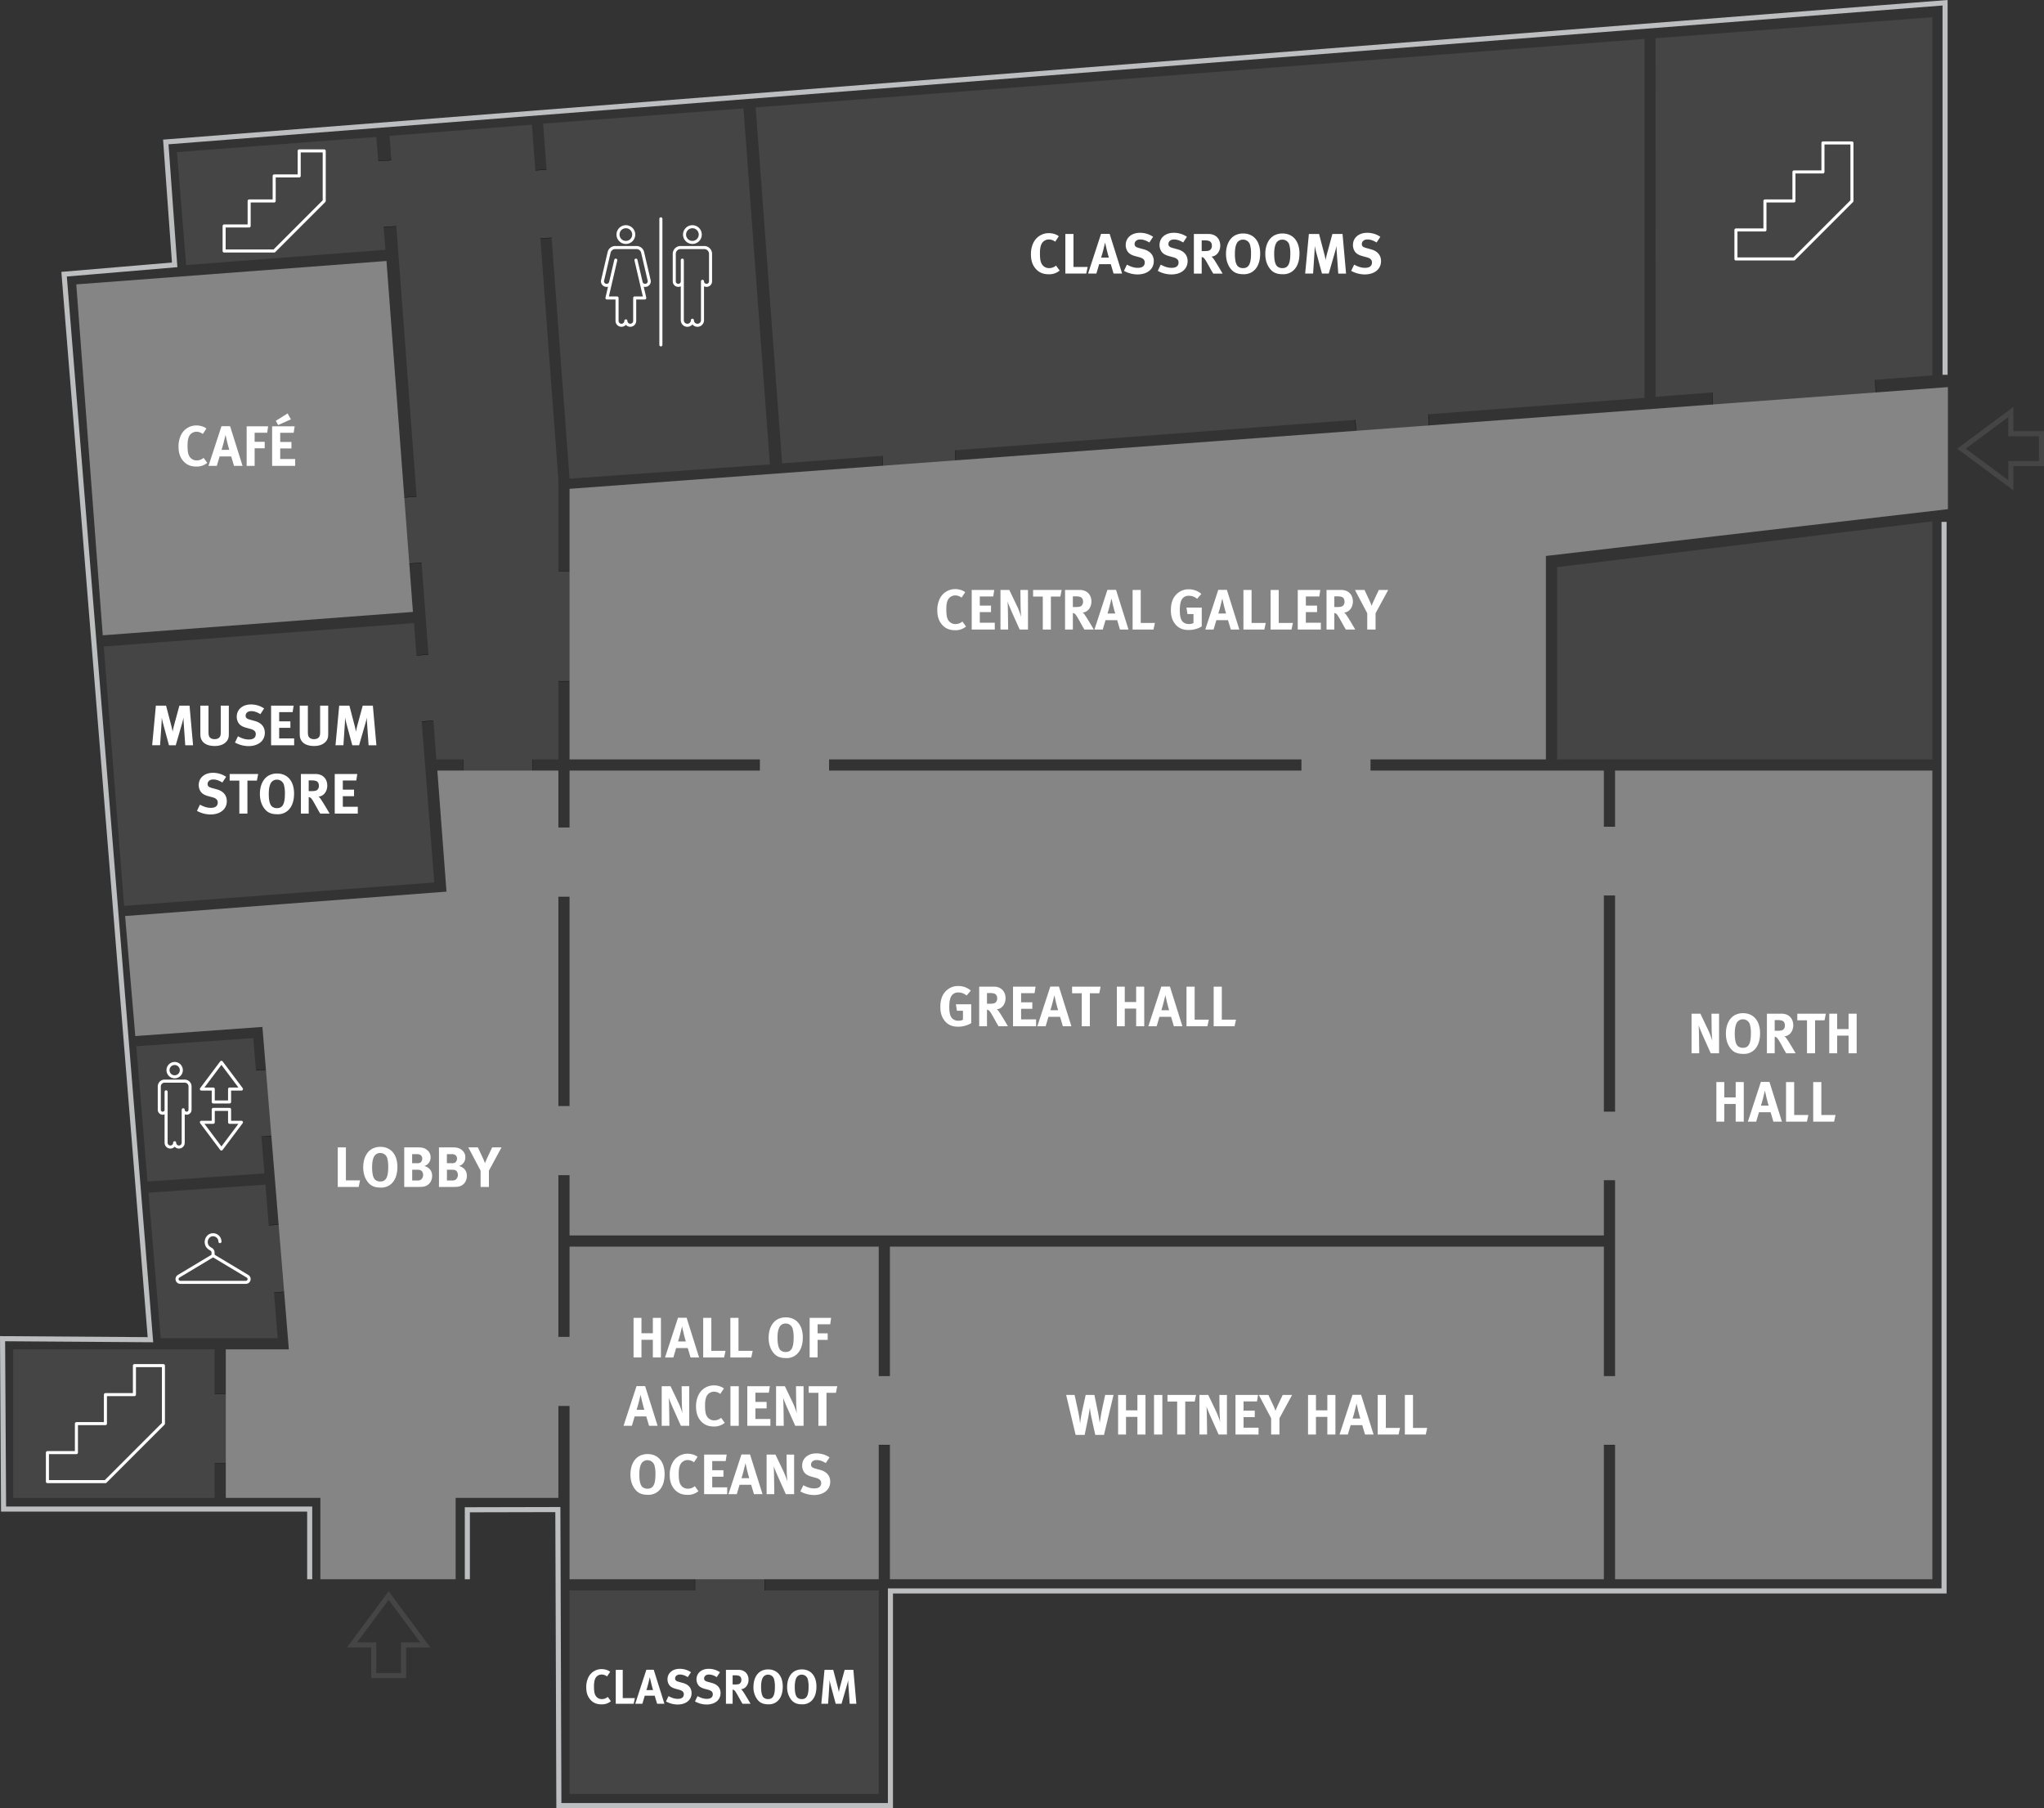 <svg xmlns="http://www.w3.org/2000/svg" viewBox="0 0 2009.776 1777.563">
  <rect x="0" y="0" width="2009.776" height="1777.563" fill="#333333" stroke="none"/>
  <defs>
    <style>
      .cls-1, .cls-8 {
        fill: #868586;
      }

      .cls-1, .cls-2 {
        stroke: #000;
        stroke-width: 0.25px;
      }

      .cls-1, .cls-2, .cls-6, .cls-7 {
        stroke-miterlimit: 10;
      }

      .cls-2, .cls-3 {
        fill: #464545;
      }

      .cls-4 {
        fill: #fff;
      }

      .cls-5, .cls-6, .cls-7 {
        fill: none;
      }

      .cls-5 {
        stroke: #fff;
        stroke-linecap: round;
        stroke-linejoin: round;
        stroke-width: 3px;
      }

      .cls-6 {
        stroke: #464545;
      }

      .cls-6, .cls-7 {
        stroke-width: 5px;
      }

      .cls-7 {
        stroke: #bcbec0;
      }
    </style>
  </defs>
  <title>firstfloorexport</title>
  <g id="uninteractive">
    <g id="doorways">
      <polyline class="cls-1" points="542.015 1313.998 566.015 1313.998 566.015 1382.563 542.015 1382.563"/>
      <polyline class="cls-1" points="859.015 1352.563 880.015 1352.563 880.015 1420.563 859.015 1420.563"/>
      <polyline class="cls-1" points="1570.015 1352.563 1595.14 1352.563 1595.14 1420.563 1570.015 1420.563"/>
      <polyline class="cls-1" points="1568.015 812.563 1594.228 812.563 1594.228 880.563 1568.015 880.563"/>
      <polyline class="cls-1" points="542.418 1086.998 563.529 1086.998 563.529 1155.563 542.418 1155.563"/>
      <polyline class="cls-1" points="543.469 813.282 561.477 813.282 561.477 881.847 543.469 881.847"/>
      <polyline class="cls-2" points="455.232 761.114 455.232 741.929 523.797 741.929 523.797 761.114"/>
      <polyline class="cls-1" points="746.873 761.564 746.873 740.287 815.438 740.287 815.438 761.564"/>
      <polyline class="cls-1" points="1279.314 761.107 1279.314 742.563 1347.879 742.563 1347.879 761.107"/>
      <polygon class="cls-2" points="415.737 487.663 420.871 552.656 397.135 554.523 391.843 489.497 415.737 487.663"/>
      <polygon class="cls-2" points="426.407 643.047 431.477 708.045 413.193 709.522 407.774 644.508 426.407 643.047"/>
      <polyline class="cls-2" points="683.344 1568.564 683.344 1547.564 751.909 1547.564 751.909 1568.564"/>
      <polyline class="cls-1" points="1568.015 1092.563 1596.051 1092.563 1596.051 1160.563 1568.015 1160.563"/>
      <polyline class="cls-2" points="868.181 460.579 867.317 445.084 939.169 439.62 939.789 455.289"/>
      <polyline class="cls-2" points="545.492 561.391 565.522 561.391 565.522 669.736 545.492 669.736"/>
      <polyline class="cls-2" points="1333.405 425.848 1332.483 409.718 1404.339 404.254 1404.996 420.505"/>
      <polyline class="cls-2" points="1684.199 401.542 1683.213 378.719 1843.468 366.705 1844.599 389.501"/>
      <polygon class="cls-2" points="265.288 1051.346 271.375 1116.315 253.962 1117.7 247.775 1052.531 265.288 1051.346"/>
      <polygon class="cls-2" points="277.55 1203.637 283.466 1269.62 267.316 1270.918 261.648 1204.71 277.55 1203.637"/>
      <polyline class="cls-2" points="206.015 1370.152 226.015 1370.152 226.015 1438.717 206.015 1438.717"/>
      <polygon class="cls-2" points="387.237 157.315 392.115 222.323 374.583 223.408 369.311 158.386 387.237 157.315"/>
      <polygon class="cls-2" points="541.751 166.563 546.751 233.563 528.515 234.563 523.515 167.563 541.751 166.563"/>
    </g>
    <g id="rooms">
      <polygon class="cls-3" points="1900.015 746.563 1531.015 746.563 1531.015 557.563 1900.015 512.563 1900.015 746.563"/>
      <polygon class="cls-3" points="427.015 867.563 122.015 890.563 102.015 635.563 407.015 612.563 427.015 867.563"/>
      <polygon class="cls-3" points="549.015 471.563 549.015 746.563 429.015 746.563 383.015 133.563 523.015 122.563 549.015 471.563"/>
      <polygon class="cls-3" points="1616.987 391.134 769.015 455.563 743.015 105.563 1616.987 38.276 1616.987 391.134"/>
      <rect class="cls-3" x="13.015" y="1326.563" width="198" height="146"/>
      <polygon class="cls-3" points="260.015 1153.563 145.015 1161.563 134.015 1028.563 249.015 1020.563 260.015 1153.563"/>
      <polygon class="cls-3" points="273.015 1315.563 158.015 1315.563 146.015 1172.563 261.015 1164.563 273.015 1315.563"/>
      <polygon class="cls-3" points="379.015 245.563 183.015 260.563 174.015 149.563 370.015 134.563 379.015 245.563"/>
      <rect class="cls-3" x="560.015" y="1563.563" width="304" height="200"/>
      <g>
        <path class="cls-4" d="M1293.368,2110.999c-4.608,0-8.161-1.488-10.897-4.608-2.688-3.024-4.032-7.057-4.032-11.953a21.372,21.372,0,0,1,2.256-10.369,14.333,14.333,0,0,1,12.769-7.729c3.312,0,6.625,1.056,8.449,2.641l-3.024,4.559a8.791,8.791,0,0,0-5.328-1.872,6.913,6.913,0,0,0-5.665,2.881c-1.296,1.92-1.873,4.704-1.873,8.593,0,4.561.384,7.104,1.393,8.929a6.933,6.933,0,0,0,6.432,3.744,8.633,8.633,0,0,0,5.713-2.16l3.072,4.225A13.634,13.634,0,0,1,1293.368,2110.999Z" transform="translate(-701.985 -435.437)"/>
        <path class="cls-4" d="M1325.048,2110.423H1307.43V2077.06h6.865v27.795h11.953Z" transform="translate(-701.985 -435.437)"/>
        <path class="cls-4" d="M1348.087,2110.423l-2.352-7.921h-9.793l-2.352,7.921h-7.009l10.945-33.459h7.249l10.513,33.459Zm-5.809-20.21-1.344-5.904c-.192.768-1.008,4.225-1.584,6.433-.624,2.4-1.056,3.984-1.776,6.192h6.528C1343.863,2096.214,1342.807,2092.518,1342.279,2090.213Z" transform="translate(-701.985 -435.437)"/>
        <path class="cls-4" d="M1368.199,2111.143a23.847,23.847,0,0,1-11.377-3.024l2.496-5.232c3.121,1.633,5.809,2.688,9.169,2.688,3.84,0,5.856-1.584,5.856-4.561,0-2.16-1.392-3.504-4.368-4.32l-3.697-1.008c-3.312-.912-5.376-2.208-6.576-4.225a9.635,9.635,0,0,1-1.392-5.088c0-6.097,4.896-10.321,11.953-10.321a19.577,19.577,0,0,1,11.137,3.36l-3.168,4.801c-3.024-1.824-5.28-2.545-7.776-2.545-2.736,0-4.657,1.585-4.657,3.841,0,1.728.912,2.592,3.696,3.36l4.033,1.104c5.472,1.488,8.449,4.993,8.449,9.938C1381.976,2106.679,1376.503,2111.143,1368.199,2111.143Z" transform="translate(-701.985 -435.437)"/>
        <path class="cls-4" d="M1396.71,2111.143a23.846,23.846,0,0,1-11.377-3.024l2.497-5.232c3.12,1.633,5.808,2.688,9.168,2.688,3.841,0,5.856-1.584,5.856-4.561,0-2.16-1.392-3.504-4.368-4.32l-3.696-1.008c-3.312-.912-5.376-2.208-6.576-4.225a9.635,9.635,0,0,1-1.393-5.088c0-6.097,4.896-10.321,11.953-10.321a19.575,19.575,0,0,1,11.137,3.36l-3.168,4.801c-3.024-1.824-5.28-2.545-7.776-2.545-2.736,0-4.656,1.585-4.656,3.841,0,1.728.912,2.592,3.696,3.36l4.032,1.104c5.473,1.488,8.448,4.993,8.448,9.938C1410.487,2106.679,1405.016,2111.143,1396.71,2111.143Z" transform="translate(-701.985 -435.437)"/>
        <path class="cls-4" d="M1432.039,2110.423c-1.297-2.208-1.824-3.12-3.12-5.473-3.312-6-4.321-7.633-5.52-8.16a3.39,3.39,0,0,0-1.057-.288v13.921h-6.576V2077.06h12.433c5.904,0,9.793,3.937,9.793,9.793,0,4.993-3.312,9.121-7.44,9.217a6.364,6.364,0,0,1,1.392,1.393c1.728,2.16,6.817,10.849,8.017,12.961Zm-3.505-27.507a12.139,12.139,0,0,0-3.792-.48h-2.4v9.024h2.256c2.881,0,4.129-.288,5.041-1.103a4.556,4.556,0,0,0,1.296-3.36C1430.935,2084.933,1430.118,2083.492,1428.534,2082.916Z" transform="translate(-701.985 -435.437)"/>
        <path class="cls-4" d="M1464.199,2109.415a12.724,12.724,0,0,1-6.673,1.536c-5.041,0-8.305-1.393-10.849-4.705a19.738,19.738,0,0,1-3.841-12.385c0-7.2,2.736-12.961,7.537-15.601a14.839,14.839,0,0,1,6.912-1.632c8.881,0,14.354,6.481,14.354,16.945C1471.64,2101.11,1469.047,2106.774,1464.199,2109.415Zm-1.152-23.378a6.033,6.033,0,0,0-5.856-4.225,5.816,5.816,0,0,0-5.184,2.928c-1.152,2.16-1.681,5.089-1.681,9.121,0,5.761.961,9.361,2.977,10.801a6.629,6.629,0,0,0,3.984,1.152c4.656,0,6.625-3.553,6.625-12.049A26.729,26.729,0,0,0,1463.047,2086.037Z" transform="translate(-701.985 -435.437)"/>
        <path class="cls-4" d="M1497.318,2109.415a12.724,12.724,0,0,1-6.673,1.536c-5.041,0-8.305-1.393-10.849-4.705a19.738,19.738,0,0,1-3.841-12.385c0-7.2,2.736-12.961,7.537-15.601a14.838,14.838,0,0,1,6.912-1.632c8.881,0,14.354,6.481,14.354,16.945C1504.759,2101.11,1502.166,2106.774,1497.318,2109.415Zm-1.152-23.378a6.033,6.033,0,0,0-5.856-4.225,5.816,5.816,0,0,0-5.185,2.928c-1.152,2.16-1.681,5.089-1.681,9.121,0,5.761.961,9.361,2.977,10.801a6.629,6.629,0,0,0,3.984,1.152c4.656,0,6.625-3.553,6.625-12.049A26.724,26.724,0,0,0,1496.166,2086.037Z" transform="translate(-701.985 -435.437)"/>
        <path class="cls-4" d="M1537.445,2110.423l-1.248-17.81c-.144-2.112-.239-3.792-.239-5.568-.385,1.92-.673,3.12-1.249,5.137l-5.28,18.241h-5.712l-4.753-17.521c-.432-1.632-1.008-3.984-1.344-5.904,0,1.968-.096,3.937-.24,6l-1.152,17.426h-6.672l3.12-33.363h8.593l4.368,16.706a52.154,52.154,0,0,1,1.152,5.28c.288-1.728.672-3.456,1.2-5.425l4.512-16.561h8.545l2.977,33.363Z" transform="translate(-701.985 -435.437)"/>
      </g>
      <g>
        <path class="cls-4" d="M884.144,1168.094l-1.456-20.776c-.168-2.464-.28-4.424-.28-6.495-.448,2.239-.784,3.64-1.456,5.991l-6.16,21.28h-6.663l-5.544-20.439c-.505-1.904-1.177-4.649-1.568-6.889,0,2.296-.112,4.592-.28,7l-1.344,20.328h-7.784l3.641-38.92h10.024l5.096,19.488a60.617,60.617,0,0,1,1.345,6.16c.336-2.017.783-4.032,1.399-6.328l5.264-19.32h9.969l3.472,38.92Z" transform="translate(-701.985 -435.437)"/>
        <path class="cls-4" d="M926.366,1161.486c-1.008,3.08-4.815,7.336-13.216,7.336-5.936,0-10.304-1.792-12.487-5.208-1.288-2.016-1.681-3.584-1.681-7.336v-27.104h8.009v25.592c0,2.408.224,3.809.672,4.649.895,1.735,2.743,2.688,5.319,2.688,3.416,0,5.601-1.68,5.936-4.536a24.814,24.814,0,0,0,.111-3.472v-24.92h7.952v26.208C926.982,1159.079,926.927,1159.806,926.366,1161.486Z" transform="translate(-701.985 -435.437)"/>
        <path class="cls-4" d="M946.303,1168.934a27.839,27.839,0,0,1-13.272-3.527l2.912-6.104c3.641,1.904,6.776,3.136,10.696,3.136,4.48,0,6.832-1.848,6.832-5.319,0-2.521-1.624-4.088-5.097-5.04l-4.311-1.177c-3.864-1.063-6.271-2.575-7.672-4.928a11.235,11.235,0,0,1-1.624-5.936c0-7.112,5.712-12.04,13.944-12.04a22.84,22.84,0,0,1,12.992,3.92l-3.696,5.6c-3.528-2.128-6.16-2.968-9.072-2.968-3.192,0-5.432,1.848-5.432,4.48,0,2.016,1.063,3.023,4.312,3.92l4.704,1.288c6.384,1.735,9.856,5.823,9.856,11.592C962.375,1163.726,955.99,1168.934,946.303,1168.934Z" transform="translate(-701.985 -435.437)"/>
        <path class="cls-4" d="M968.535,1168.094v-38.92h22.176l-1.008,6.384H976.487v9.017h11.031v6.384H976.487v10.416h14.727v6.72Z" transform="translate(-701.985 -435.437)"/>
        <path class="cls-4" d="M1024.086,1161.486c-1.008,3.08-4.815,7.336-13.216,7.336-5.936,0-10.304-1.792-12.488-5.208-1.287-2.016-1.68-3.584-1.68-7.336v-27.104h8.008v25.592c0,2.408.225,3.809.672,4.649.896,1.735,2.744,2.688,5.32,2.688,3.416,0,5.6-1.68,5.936-4.536a24.617,24.617,0,0,0,.112-3.472v-24.92h7.952v26.208C1024.702,1159.079,1024.647,1159.806,1024.086,1161.486Z" transform="translate(-701.985 -435.437)"/>
        <path class="cls-4" d="M1064.406,1168.094l-1.456-20.776c-.168-2.464-.28-4.424-.28-6.495-.448,2.239-.784,3.64-1.456,5.991l-6.16,21.28H1048.39l-5.544-20.439c-.504-1.904-1.176-4.649-1.567-6.889,0,2.296-.112,4.592-.28,7l-1.344,20.328H1031.87l3.64-38.92h10.024l5.096,19.488a60.577,60.577,0,0,1,1.344,6.16c.336-2.017.784-4.032,1.4-6.328l5.264-19.32h9.968l3.473,38.92Z" transform="translate(-701.985 -435.437)"/>
        <path class="cls-4" d="M908.923,1236.134a27.826,27.826,0,0,1-13.271-3.528l2.912-6.104c3.64,1.904,6.775,3.136,10.695,3.136,4.481,0,6.832-1.848,6.832-5.319,0-2.521-1.624-4.088-5.096-5.04l-4.311-1.177c-3.864-1.063-6.272-2.575-7.673-4.928a11.244,11.244,0,0,1-1.624-5.936c0-7.112,5.713-12.04,13.944-12.04a22.84,22.84,0,0,1,12.992,3.92l-3.696,5.6c-3.528-2.128-6.16-2.968-9.072-2.968-3.191,0-5.432,1.848-5.432,4.48,0,2.016,1.065,3.023,4.312,3.92l4.703,1.288c6.385,1.735,9.856,5.823,9.856,11.592C924.995,1230.926,918.611,1236.134,908.923,1236.134Z" transform="translate(-701.985 -435.437)"/>
        <path class="cls-4" d="M954.562,1202.871h-9.296v32.424h-7.952v-32.424h-9.52v-6.496h28.056Z" transform="translate(-701.985 -435.437)"/>
        <path class="cls-4" d="M982.45,1234.119a14.832,14.832,0,0,1-7.783,1.792c-5.88,0-9.688-1.624-12.656-5.488-2.968-3.808-4.48-8.736-4.48-14.448,0-8.399,3.192-15.119,8.792-18.199a17.307,17.307,0,0,1,8.064-1.904c10.36,0,16.744,7.56,16.744,19.768C991.131,1224.43,988.106,1231.039,982.45,1234.119Zm-1.344-27.273a7.037,7.037,0,0,0-6.832-4.928,6.784,6.784,0,0,0-6.048,3.416c-1.344,2.521-1.96,5.936-1.96,10.64,0,6.721,1.12,10.92,3.472,12.601a7.742,7.742,0,0,0,4.648,1.344c5.432,0,7.728-4.144,7.728-14.056A31.194,31.194,0,0,0,981.106,1206.846Z" transform="translate(-701.985 -435.437)"/>
        <path class="cls-4" d="M1016.834,1235.294c-1.512-2.576-2.128-3.64-3.64-6.384-3.864-7-5.04-8.904-6.44-9.52a3.983,3.983,0,0,0-1.231-.336v16.24h-7.672v-38.92h14.504c6.888,0,11.424,4.592,11.424,11.424,0,5.824-3.864,10.641-8.68,10.752a7.448,7.448,0,0,1,1.624,1.624c2.016,2.521,7.951,12.656,9.351,15.12Zm-4.088-32.088a14.13,14.13,0,0,0-4.424-.56h-2.8v10.527h2.632c3.36,0,4.816-.336,5.88-1.288a5.313,5.313,0,0,0,1.512-3.92C1015.546,1205.558,1014.595,1203.878,1012.746,1203.207Z" transform="translate(-701.985 -435.437)"/>
        <path class="cls-4" d="M1031.114,1235.294v-38.92H1053.29l-1.008,6.384h-13.216v9.017h11.031v6.384h-11.031v10.416h14.727v6.72Z" transform="translate(-701.985 -435.437)"/>
      </g>
      <g>
        <path class="cls-4" d="M1733.082,705.071c-5.375,0-9.52-1.736-12.711-5.376-3.136-3.528-4.704-8.231-4.704-13.943a24.933,24.933,0,0,1,2.632-12.097,16.722,16.722,0,0,1,14.896-9.016c3.864,0,7.728,1.232,9.855,3.08l-3.527,5.32a10.258,10.258,0,0,0-6.217-2.184,8.064,8.064,0,0,0-6.607,3.36c-1.512,2.239-2.184,5.487-2.184,10.024,0,5.32.448,8.288,1.624,10.416a8.088,8.088,0,0,0,7.504,4.368,10.068,10.068,0,0,0,6.663-2.519l3.584,4.928A15.903,15.903,0,0,1,1733.082,705.071Z" transform="translate(-701.985 -435.437)"/>
        <path class="cls-4" d="M1770.042,704.399H1749.49V665.48h8.008v32.424h13.943Z" transform="translate(-701.985 -435.437)"/>
        <path class="cls-4" d="M1796.921,704.399l-2.744-9.24h-11.424l-2.744,9.24h-8.176l12.769-39.032h8.455l12.265,39.032Zm-6.775-23.576-1.568-6.888c-.224.896-1.176,4.928-1.848,7.504-.729,2.8-1.232,4.648-2.072,7.224h7.616C1791.993,687.823,1790.761,683.512,1790.146,680.823Z" transform="translate(-701.985 -435.437)"/>
        <path class="cls-4" d="M1820.385,705.239a27.835,27.835,0,0,1-13.271-3.527l2.911-6.104c3.641,1.904,6.776,3.136,10.696,3.136,4.48,0,6.832-1.848,6.832-5.319,0-2.521-1.624-4.088-5.096-5.04l-4.312-1.177c-3.863-1.063-6.271-2.575-7.672-4.928a11.244,11.244,0,0,1-1.624-5.936c0-7.112,5.712-12.04,13.944-12.04a22.842,22.842,0,0,1,12.992,3.92l-3.696,5.6c-3.528-2.128-6.16-2.968-9.072-2.968-3.191,0-5.432,1.848-5.432,4.48,0,2.016,1.063,3.023,4.311,3.92l4.704,1.288c6.384,1.735,9.856,5.823,9.856,11.592C1836.457,700.031,1830.072,705.239,1820.385,705.239Z" transform="translate(-701.985 -435.437)"/>
        <path class="cls-4" d="M1853.648,705.239a27.836,27.836,0,0,1-13.272-3.527l2.912-6.104c3.64,1.904,6.776,3.136,10.696,3.136,4.479,0,6.832-1.848,6.832-5.319,0-2.521-1.624-4.088-5.097-5.04l-4.311-1.177c-3.864-1.063-6.272-2.575-7.672-4.928a11.236,11.236,0,0,1-1.624-5.936c0-7.112,5.712-12.04,13.943-12.04a22.839,22.839,0,0,1,12.992,3.92l-3.696,5.6c-3.527-2.128-6.159-2.968-9.071-2.968-3.192,0-5.433,1.848-5.433,4.48,0,2.016,1.064,3.023,4.312,3.92l4.704,1.288c6.384,1.735,9.855,5.823,9.855,11.592C1869.72,700.031,1863.336,705.239,1853.648,705.239Z" transform="translate(-701.985 -435.437)"/>
        <path class="cls-4" d="M1894.863,704.399c-1.512-2.576-2.128-3.64-3.64-6.384-3.864-7-5.04-8.904-6.44-9.52a3.98,3.98,0,0,0-1.231-.336v16.24H1875.88V665.48h14.504c6.888,0,11.424,4.592,11.424,11.424,0,5.824-3.864,10.641-8.68,10.752a7.45,7.45,0,0,1,1.624,1.624c2.016,2.52,7.951,12.656,9.351,15.12Zm-4.088-32.088a14.13,14.13,0,0,0-4.424-.56h-2.8v10.527h2.632c3.36,0,4.816-.336,5.88-1.288a5.313,5.313,0,0,0,1.512-3.92C1893.575,674.663,1892.624,672.983,1890.775,672.312Z" transform="translate(-701.985 -435.437)"/>
        <path class="cls-4" d="M1932.383,703.224a14.83,14.83,0,0,1-7.783,1.792c-5.88,0-9.688-1.624-12.656-5.488-2.968-3.808-4.481-8.736-4.481-14.448,0-8.399,3.192-15.119,8.792-18.199a17.308,17.308,0,0,1,8.064-1.904c10.36,0,16.744,7.56,16.744,19.768C1941.063,693.535,1938.039,700.144,1932.383,703.224Zm-1.344-27.272a7.037,7.037,0,0,0-6.832-4.928,6.784,6.784,0,0,0-6.048,3.416c-1.344,2.521-1.96,5.936-1.96,10.64,0,6.721,1.12,10.92,3.472,12.601a7.742,7.742,0,0,0,4.648,1.344c5.432,0,7.728-4.144,7.728-14.056A31.197,31.197,0,0,0,1931.039,675.951Z" transform="translate(-701.985 -435.437)"/>
        <path class="cls-4" d="M1971.023,703.224a14.831,14.831,0,0,1-7.783,1.792c-5.88,0-9.688-1.624-12.656-5.488-2.968-3.808-4.481-8.736-4.481-14.448,0-8.399,3.192-15.119,8.792-18.199a17.308,17.308,0,0,1,8.065-1.904c10.36,0,16.744,7.56,16.744,19.768C1979.703,693.535,1976.679,700.144,1971.023,703.224Zm-1.344-27.272a7.037,7.037,0,0,0-6.832-4.928,6.784,6.784,0,0,0-6.048,3.416c-1.344,2.521-1.96,5.936-1.96,10.64,0,6.721,1.12,10.92,3.472,12.601a7.742,7.742,0,0,0,4.649,1.344c5.432,0,7.728-4.144,7.728-14.056A31.194,31.194,0,0,0,1969.679,675.951Z" transform="translate(-701.985 -435.437)"/>
        <path class="cls-4" d="M2017.839,704.399l-1.456-20.776c-.168-2.464-.28-4.424-.28-6.495-.448,2.239-.784,3.64-1.456,5.991l-6.16,21.28h-6.664l-5.544-20.439c-.504-1.904-1.176-4.649-1.567-6.889,0,2.296-.112,4.592-.28,7l-1.344,20.328h-7.784l3.64-38.92h10.024l5.096,19.488a60.575,60.575,0,0,1,1.344,6.16c.336-2.017.784-4.032,1.4-6.328l5.264-19.32h9.968l3.473,38.92Z" transform="translate(-701.985 -435.437)"/>
        <path class="cls-4" d="M2043.822,705.239a27.836,27.836,0,0,1-13.273-3.527l2.912-6.104c3.64,1.904,6.776,3.136,10.696,3.136,4.48,0,6.832-1.848,6.832-5.319,0-2.521-1.624-4.088-5.097-5.04l-4.312-1.177c-3.864-1.063-6.272-2.575-7.672-4.928a11.235,11.235,0,0,1-1.624-5.936c0-7.112,5.712-12.04,13.943-12.04a22.839,22.839,0,0,1,12.992,3.92l-3.696,5.6c-3.527-2.128-6.159-2.968-9.071-2.968-3.192,0-5.433,1.848-5.433,4.48,0,2.016,1.064,3.023,4.312,3.92l4.704,1.288c6.384,1.735,9.855,5.823,9.855,11.592C2059.894,700.031,2053.51,705.239,2043.822,705.239Z" transform="translate(-701.985 -435.437)"/>
      </g>
      <polygon class="cls-3" points="757.015 456.563 560.015 470.563 534.015 121.563 731.015 106.563 757.015 456.563"/>
      <polygon class="cls-3" points="1627.797 37.562 1627.838 390.125 1900.015 369.049 1900.015 16.911 1627.797 37.562"/>
    </g>
    <g id="symbols">
      <g id="bathroom">
        <g>
          <circle class="cls-5" cx="680.809" cy="230.607" r="7.747"/>
          <circle class="cls-5" cx="615.39" cy="230.607" r="7.747"/>
          <line class="cls-5" x1="649.821" y1="215.113" x2="649.821" y2="339.066"/>
          <path class="cls-5" d="M1371.157,678.784h23.276a6.198,6.198,0,0,1,6.198,6.198V712.01a3.96,3.96,0,0,1-3.96,3.96h0a3.96,3.96,0,0,1-3.96-3.96v38.248a4.958,4.958,0,0,1-4.958,4.958h0a4.958,4.958,0,0,1-4.958-4.958v0a4.958,4.958,0,0,1-4.958,4.958h-.014a4.958,4.958,0,0,1-4.958-4.959l.014-59.078V712.01a3.96,3.96,0,0,1-3.96,3.96h0a3.96,3.96,0,0,1-3.96-3.96V684.981A6.198,6.198,0,0,1,1371.157,678.784Z" transform="translate(-701.985 -435.437)"/>
          <path class="cls-5" d="M1306.936,678.784h20.877a6.198,6.198,0,0,1,6.036,4.789l6.425,27.537a3.96,3.96,0,0,1-3.856,4.859h-.2a3.96,3.96,0,0,1-3.856-3.06l-5.071-21.731,8.677,37.186h-9.916v22.512a4.338,4.338,0,0,1-4.338,4.338h0a4.338,4.338,0,0,1-4.338-4.338v0a4.338,4.338,0,0,1-4.338,4.338h0a4.338,4.338,0,0,1-4.338-4.338V728.365h-9.916l8.661-37.186-5.061,21.729a3.96,3.96,0,0,1-3.856,3.061h-.194a3.96,3.96,0,0,1-3.856-4.859l6.425-27.537A6.198,6.198,0,0,1,1306.936,678.784Z" transform="translate(-701.985 -435.437)"/>
        </g>
      </g>
      <g id="elevator">
        <g>
          <path class="cls-5" d="M879.284,1696.107h64.433a3.214,3.214,0,0,0,1.654-5.97l-33.87-20.322-33.87,20.322A3.214,3.214,0,0,0,879.284,1696.107Z" transform="translate(-701.985 -435.437)"/>
          <path class="cls-5" d="M918.242,1656.077a6.756,6.756,0,0,0-7.25-6.738c-4.199.299-6.889,4.463-6.095,8.597.534,2.78,2.304,4.348,4.594,5.571a3.837,3.837,0,0,1,1.995,3.396v2.913" transform="translate(-701.985 -435.437)"/>
        </g>
        <g>
          <circle class="cls-5" cx="171.739" cy="1052.06" r="6.567"/>
          <path class="cls-5" d="M863.859,1498.296h19.73a5.254,5.254,0,0,1,5.254,5.254v22.912a3.357,3.357,0,0,1-3.357,3.357h0a3.357,3.357,0,0,1-3.357-3.357v32.422a4.203,4.203,0,0,1-4.203,4.203h0a4.203,4.203,0,0,1-4.203-4.203v0a4.203,4.203,0,0,1-4.203,4.203h-.012a4.203,4.203,0,0,1-4.203-4.204l.012-50.08v17.658a3.357,3.357,0,0,1-3.357,3.357h0a3.357,3.357,0,0,1-3.357-3.357V1503.55A5.254,5.254,0,0,1,863.859,1498.296Z" transform="translate(-701.985 -435.437)"/>
          <polygon class="cls-5" points="217.709 1044.365 198.007 1070.633 209.682 1070.633 209.682 1083.327 225.735 1083.327 225.735 1070.633 237.41 1070.633 217.709 1044.365"/>
          <polygon class="cls-5" points="217.709 1129.585 198.007 1103.317 209.682 1103.317 209.682 1090.623 225.735 1090.623 225.735 1103.317 237.41 1103.317 217.709 1129.585"/>
        </g>
      </g>
      <g id="arrow">
        <polygon class="cls-6" points="1928.639 441.063 1977.182 477.063 1977.182 455.73 2007.276 455.73 2007.276 426.397 1977.182 426.397 1977.182 405.063 1928.639 441.063"/>
      </g>
      <g id="arrow-2" data-name="arrow">
        <polygon class="cls-6" points="382.154 1568.564 346.154 1617.107 367.487 1617.107 367.487 1647.201 396.82 1647.201 396.82 1617.107 418.154 1617.107 382.154 1568.564"/>
      </g>
    </g>
    <g id="exterior_wall">
      <polyline class="cls-7" points="1912.5 368.47 1912.5 2.703 163.015 139.563 171.746 260.364 63.015 269.563 147.92 1317.063 2.515 1316.063 3.515 1483.563 304.515 1483.563 304.515 1552.563"/>
      <polyline class="cls-7" points="1911.515 513.063 1911.515 1564.063 875.515 1564.063 875.515 1775.063 549.515 1775.063 548.515 1484.063 459.515 1484.259 459.515 1552.563"/>
    </g>
    <g id="stairs-2" data-name="stairs">
      <polygon class="cls-5" points="160.69 1342.53 132.173 1342.53 132.173 1371.047 103.657 1371.047 103.657 1399.563 75.14 1399.563 75.14 1428.08 46.624 1428.08 46.624 1456.597 103.657 1456.597 160.69 1399.563 160.69 1342.53"/>
      <polygon class="cls-5" points="1820.939 140.53 1792.422 140.53 1792.422 169.047 1763.906 169.047 1763.906 197.563 1735.389 197.563 1735.389 226.08 1706.873 226.08 1706.873 254.597 1763.906 254.597 1820.939 197.563 1820.939 140.53"/>
      <polygon class="cls-5" points="318.79 148.356 294.186 148.356 294.186 172.96 269.582 172.96 269.582 197.563 244.978 197.563 244.978 222.167 220.374 222.167 220.374 246.771 269.582 246.771 318.79 197.563 318.79 148.356"/>
    </g>
  </g>
  <g id="north_hall">
    <g id="hover">
      <rect class="cls-8" x="1588.015" y="757.563" width="312" height="795"/>
    </g>
    <g id="nohover">
      <g>
        <path class="cls-4" d="M2384.08,1470.918l-6.664-14.896c-2.184-4.872-4.535-10.36-5.264-12.769.28,3.192.336,7.784.393,11.032l.224,16.632h-7.56v-38.92h8.68l7.448,15.568a75.242,75.242,0,0,1,4.256,11.031c-.28-3.023-.561-8.008-.616-10.695l-.168-15.904h7.448v38.92Z" transform="translate(-701.985 -435.437)"/>
        <path class="cls-4" d="M2423.896,1469.742a14.836,14.836,0,0,1-7.784,1.792c-5.88,0-9.688-1.624-12.656-5.488-2.968-3.808-4.479-8.736-4.479-14.448,0-8.399,3.191-15.119,8.792-18.199a17.3,17.3,0,0,1,8.063-1.904c10.36,0,16.744,7.56,16.744,19.768C2432.576,1460.054,2429.552,1466.662,2423.896,1469.742Zm-1.345-27.273a7.037,7.037,0,0,0-6.832-4.928,6.784,6.784,0,0,0-6.048,3.416c-1.344,2.52-1.96,5.936-1.96,10.64,0,6.721,1.12,10.92,3.473,12.601a7.736,7.736,0,0,0,4.647,1.344c5.433,0,7.729-4.144,7.729-14.056A31.158,31.158,0,0,0,2422.552,1442.47Z" transform="translate(-701.985 -435.437)"/>
        <path class="cls-4" d="M2458.279,1470.918c-1.512-2.576-2.128-3.64-3.64-6.384-3.864-7-5.04-8.904-6.44-9.521a3.983,3.983,0,0,0-1.231-.336v16.24h-7.672v-38.92H2453.8c6.888,0,11.424,4.592,11.424,11.424,0,5.824-3.864,10.641-8.681,10.752a7.428,7.428,0,0,1,1.624,1.624c2.017,2.521,7.952,12.656,9.352,15.12Zm-4.088-32.088a14.135,14.135,0,0,0-4.424-.56h-2.8v10.527H2449.6c3.359,0,4.815-.336,5.88-1.288a5.313,5.313,0,0,0,1.512-3.92C2456.991,1441.182,2456.039,1439.502,2454.191,1438.83Z" transform="translate(-701.985 -435.437)"/>
        <path class="cls-4" d="M2495.966,1438.494H2486.67v32.424h-7.951v-32.424h-9.521v-6.496h28.056Z" transform="translate(-701.985 -435.437)"/>
        <path class="cls-4" d="M2519.598,1470.918v-17.36h-11.199v17.36h-7.784v-38.92h7.784v15.12h11.199v-15.12h7.952v38.92Z" transform="translate(-701.985 -435.437)"/>
        <path class="cls-4" d="M2408.608,1538.118v-17.36h-11.2v17.36h-7.783v-38.92h7.783v15.12h11.2v-15.12h7.952v38.92Z" transform="translate(-701.985 -435.437)"/>
        <path class="cls-4" d="M2445.681,1538.118l-2.744-9.24h-11.424l-2.744,9.24h-8.176l12.768-39.032h8.456l12.264,39.032Zm-6.776-23.576-1.568-6.888c-.224.896-1.176,4.928-1.848,7.504-.728,2.8-1.232,4.648-2.072,7.224h7.616C2440.752,1521.542,2439.521,1517.23,2438.904,1514.542Z" transform="translate(-701.985 -435.437)"/>
        <path class="cls-4" d="M2478.664,1538.118h-20.552v-38.92h8.008v32.424h13.944Z" transform="translate(-701.985 -435.437)"/>
        <path class="cls-4" d="M2505.376,1538.118h-20.552v-38.92h8.008v32.424h13.944Z" transform="translate(-701.985 -435.437)"/>
      </g>
    </g>
  </g>
  <g id="great_hall">
    <g id="hover-2" data-name="hover">
      <rect class="cls-8" x="560.015" y="757.563" width="1017" height="457"/>
    </g>
    <g id="nohover-2" data-name="nohover">
      <g>
        <path class="cls-4" d="M1644.006,1444.784c-5.824,0-10.136-1.904-13.272-5.936-2.856-3.64-4.144-7.783-4.144-13.607,0-8.232,2.688-14.056,8.12-17.696a16.069,16.069,0,0,1,9.464-2.744,18.487,18.487,0,0,1,12.376,4.48l-4.144,4.872a12.313,12.313,0,0,0-8.12-3.024,7.93,7.93,0,0,0-5.6,1.96c-2.632,2.521-3.304,6.72-3.304,12.544,0,5.544.952,9.128,2.912,11.088a8.639,8.639,0,0,0,6.104,2.185,9.208,9.208,0,0,0,4.424-.952v-8.848h-5.936l-1.008-6.385h15.064v18.592A25.047,25.047,0,0,1,1644.006,1444.784Z" transform="translate(-701.985 -435.437)"/>
        <path class="cls-4" d="M1683.766,1444.336c-1.512-2.576-2.128-3.64-3.64-6.384-3.864-7-5.04-8.904-6.44-9.521a3.99,3.99,0,0,0-1.232-.336v16.24h-7.672v-38.92h14.504c6.888,0,11.424,4.592,11.424,11.424,0,5.824-3.864,10.641-8.68,10.752a7.425,7.425,0,0,1,1.624,1.624c2.016,2.521,7.952,12.656,9.352,15.12Zm-4.088-32.088a14.132,14.132,0,0,0-4.424-.56h-2.8v10.527h2.632c3.36,0,4.816-.336,5.88-1.288a5.313,5.313,0,0,0,1.512-3.92C1682.478,1414.6,1681.526,1412.92,1679.678,1412.248Z" transform="translate(-701.985 -435.437)"/>
        <path class="cls-4" d="M1698.046,1444.336v-38.92h22.176l-1.008,6.384h-13.216v9.017H1717.03V1427.2h-11.032v10.416h14.728v6.72Z" transform="translate(-701.985 -435.437)"/>
        <path class="cls-4" d="M1747.045,1444.336l-2.744-9.24H1732.877l-2.744,9.24h-8.176l12.768-39.032h8.456l12.265,39.032Zm-6.776-23.576-1.567-6.888c-.225.896-1.176,4.928-1.849,7.504-.728,2.8-1.231,4.648-2.071,7.224h7.615C1742.117,1427.76,1740.885,1423.448,1740.269,1420.76Z" transform="translate(-701.985 -435.437)"/>
        <path class="cls-4" d="M1782.884,1411.912h-9.296v32.424h-7.951v-32.424h-9.521v-6.496h28.056Z" transform="translate(-701.985 -435.437)"/>
        <path class="cls-4" d="M1819.115,1444.336v-17.36H1807.916v17.36h-7.784v-38.92h7.784v15.12h11.199v-15.12h7.952v38.92Z" transform="translate(-701.985 -435.437)"/>
        <path class="cls-4" d="M1856.188,1444.336l-2.744-9.24H1842.02l-2.744,9.24H1831.1l12.768-39.032h8.456l12.265,39.032Zm-6.776-23.576-1.567-6.888c-.225.896-1.176,4.928-1.849,7.504-.728,2.8-1.231,4.648-2.071,7.224h7.615C1851.26,1427.76,1850.027,1423.448,1849.411,1420.76Z" transform="translate(-701.985 -435.437)"/>
        <path class="cls-4" d="M1889.171,1444.336h-20.552v-38.92h8.008V1437.84h13.944Z" transform="translate(-701.985 -435.437)"/>
        <path class="cls-4" d="M1915.883,1444.336h-20.552v-38.92h8.008V1437.84h13.944Z" transform="translate(-701.985 -435.437)"/>
      </g>
    </g>
  </g>
  <g id="whitney_hall">
    <g id="hover-3" data-name="hover">
      <rect class="cls-8" x="875.015" y="1225.563" width="702" height="327"/>
    </g>
    <g id="nohover-3" data-name="nohover">
      <g>
        <path class="cls-4" d="M1787.474,1846.071h-8.567l-3.473-15.848a98.282,98.282,0,0,1-1.848-10.976c-.168,1.064-.84,5.881-1.848,10.864l-3.248,15.96h-8.904l-9.296-39.256h8.288l3.359,15.344c1.456,6.776,1.961,11.984,2.072,12.768a121.341,121.341,0,0,1,2.017-12.376l3.472-15.736h8.567l3.584,17.416c.729,3.472,1.568,9.632,1.681,10.248.111-1.344,1.344-9.128,2.128-12.88l3.191-14.784h8.232Z" transform="translate(-701.985 -435.437)"/>
        <path class="cls-4" d="M1820.346,1845.735v-17.36h-11.2v17.36h-7.783v-38.92h7.783v15.12h11.2v-15.12h7.952v38.92Z" transform="translate(-701.985 -435.437)"/>
        <path class="cls-4" d="M1836.698,1845.735v-38.92h8.176v38.92Z" transform="translate(-701.985 -435.437)"/>
        <path class="cls-4" d="M1876.681,1813.312h-9.296v32.424h-7.951v-32.424h-9.521v-6.496h28.056Z" transform="translate(-701.985 -435.437)"/>
        <path class="cls-4" d="M1900.201,1845.735l-6.664-14.896c-2.185-4.872-4.536-10.36-5.265-12.768.28,3.192.336,7.784.393,11.032l.224,16.632h-7.56v-38.92h8.68l7.448,15.568a75.237,75.237,0,0,1,4.256,11.031c-.28-3.023-.561-8.008-.616-10.695l-.168-15.904h7.448v38.92Z" transform="translate(-701.985 -435.437)"/>
        <path class="cls-4" d="M1916.777,1845.735v-38.92h22.176l-1.008,6.384H1924.73v9.017h11.031V1828.6H1924.73v10.416h14.727v6.72Z" transform="translate(-701.985 -435.437)"/>
        <path class="cls-4" d="M1960.009,1829.72v16.016h-8.177V1829.72l-12.096-22.904h9.408l4.983,10.64a34.28,34.28,0,0,1,1.961,4.984c.447-1.12,1.231-3.025,2.071-4.872l5.04-10.752h9.24Z" transform="translate(-701.985 -435.437)"/>
        <path class="cls-4" d="M2007.103,1845.735v-17.36h-11.199v17.36H1988.12v-38.92h7.784v15.12h11.199v-15.12h7.952v38.92Z" transform="translate(-701.985 -435.437)"/>
        <path class="cls-4" d="M2044.176,1845.735l-2.744-9.24h-11.424l-2.744,9.24h-8.176l12.768-39.032h8.456l12.265,39.032Zm-6.776-23.576-1.567-6.888c-.225.895-1.176,4.928-1.849,7.504-.728,2.8-1.231,4.648-2.071,7.224h7.615C2039.248,1829.159,2038.016,1824.848,2037.399,1822.159Z" transform="translate(-701.985 -435.437)"/>
        <path class="cls-4" d="M2077.159,1845.735h-20.552v-38.92h8.008v32.424H2078.56Z" transform="translate(-701.985 -435.437)"/>
        <path class="cls-4" d="M2103.87,1845.735h-20.552v-38.92h8.008v32.424h13.944Z" transform="translate(-701.985 -435.437)"/>
      </g>
    </g>
  </g>
  <g id="hall_of_ancient_oceans">
    <g id="hover-4" data-name="hover">
      <rect class="cls-8" x="560.015" y="1225.563" width="304" height="327"/>
    </g>
    <g id="nohover-4" data-name="nohover">
      <g>
        <path class="cls-4" d="M1343.904,1769.955v-17.36h-11.2v17.36H1324.92v-38.92h7.784v15.12h11.2v-15.12h7.952v38.92Z" transform="translate(-701.985 -435.437)"/>
        <path class="cls-4" d="M1380.976,1769.955l-2.744-9.24h-11.424l-2.744,9.24h-8.176l12.768-39.032h8.456l12.264,39.032Zm-6.776-23.576-1.568-6.888c-.224.896-1.176,4.928-1.848,7.504-.728,2.8-1.232,4.649-2.072,7.224h7.616C1376.047,1753.379,1374.815,1749.067,1374.2,1746.379Z" transform="translate(-701.985 -435.437)"/>
        <path class="cls-4" d="M1413.96,1769.955h-20.552v-38.92h8.008v32.424h13.944Z" transform="translate(-701.985 -435.437)"/>
        <path class="cls-4" d="M1440.67,1769.955h-20.552v-38.92h8.008v32.424h13.944Z" transform="translate(-701.985 -435.437)"/>
        <path class="cls-4" d="M1482.669,1768.779a14.83,14.83,0,0,1-7.783,1.792c-5.88,0-9.688-1.624-12.656-5.488-2.968-3.808-4.481-8.736-4.481-14.448,0-8.399,3.192-15.119,8.792-18.199a17.308,17.308,0,0,1,8.065-1.904c10.36,0,16.744,7.56,16.744,19.768C1491.35,1759.091,1488.326,1765.699,1482.669,1768.779Zm-1.344-27.273a7.037,7.037,0,0,0-6.832-4.928,6.784,6.784,0,0,0-6.048,3.416c-1.344,2.52-1.96,5.936-1.96,10.64,0,6.721,1.12,10.92,3.472,12.601a7.742,7.742,0,0,0,4.649,1.344c5.432,0,7.728-4.144,7.728-14.056A31.195,31.195,0,0,0,1481.326,1741.507Z" transform="translate(-701.985 -435.437)"/>
        <path class="cls-4" d="M1518.286,1737.363H1505.91v8.904h9.912v6.384H1505.91v17.304h-7.84v-38.92h21.111Z" transform="translate(-701.985 -435.437)"/>
        <path class="cls-4" d="M1340.179,1837.155l-2.744-9.24h-11.424l-2.744,9.24h-8.176l12.768-39.032h8.456l12.264,39.032Zm-6.776-23.576-1.568-6.888c-.224.895-1.176,4.928-1.848,7.504-.728,2.8-1.232,4.649-2.072,7.224h7.616C1335.251,1820.579,1334.019,1816.268,1333.403,1813.579Z" transform="translate(-701.985 -435.437)"/>
        <path class="cls-4" d="M1371.483,1837.155l-6.664-14.896c-2.183-4.872-4.536-10.36-5.264-12.769.28,3.192.336,7.784.392,11.032l.224,16.632h-7.56v-38.92h8.68l7.448,15.568a75.251,75.251,0,0,1,4.256,11.031c-.28-3.023-.56-8.008-.616-10.695l-.168-15.904h7.448v38.92Z" transform="translate(-701.985 -435.437)"/>
        <path class="cls-4" d="M1403.795,1837.827c-5.376,0-9.52-1.736-12.712-5.376-3.136-3.528-4.704-8.232-4.704-13.943a24.935,24.935,0,0,1,2.632-12.097,16.722,16.722,0,0,1,14.896-9.016c3.864,0,7.728,1.232,9.856,3.08l-3.528,5.32a10.256,10.256,0,0,0-6.216-2.185,8.065,8.065,0,0,0-6.608,3.36c-1.512,2.239-2.183,5.487-2.183,10.023,0,5.32.448,8.288,1.624,10.416a8.087,8.087,0,0,0,7.504,4.368,10.07,10.07,0,0,0,6.664-2.519l3.584,4.928A15.905,15.905,0,0,1,1403.795,1837.827Z" transform="translate(-701.985 -435.437)"/>
        <path class="cls-4" d="M1420.203,1837.155v-38.92h8.176v38.92Z" transform="translate(-701.985 -435.437)"/>
        <path class="cls-4" d="M1436.778,1837.155v-38.92h22.176l-1.008,6.384H1444.73v9.017h11.031v6.384H1444.73v10.416h14.727v6.72Z" transform="translate(-701.985 -435.437)"/>
        <path class="cls-4" d="M1483.929,1837.155l-6.664-14.896c-2.184-4.872-4.536-10.36-5.265-12.769.28,3.192.336,7.784.393,11.032l.224,16.632h-7.56v-38.92h8.68l7.448,15.568a75.251,75.251,0,0,1,4.256,11.031c-.28-3.023-.56-8.008-.616-10.695l-.168-15.904h7.448v38.92Z" transform="translate(-701.985 -435.437)"/>
        <path class="cls-4" d="M1523.913,1804.731h-9.296v32.424h-7.951v-32.424h-9.521v-6.496h28.056Z" transform="translate(-701.985 -435.437)"/>
        <path class="cls-4" d="M1346.787,1903.18a14.835,14.835,0,0,1-7.784,1.792c-5.88,0-9.688-1.624-12.656-5.488-2.968-3.808-4.48-8.736-4.48-14.448,0-8.399,3.192-15.119,8.792-18.199a17.302,17.302,0,0,1,8.064-1.904c10.36,0,16.744,7.56,16.744,19.768C1355.467,1893.491,1352.443,1900.1,1346.787,1903.18Zm-1.344-27.273a7.038,7.038,0,0,0-6.832-4.928,6.784,6.784,0,0,0-6.048,3.416c-1.344,2.52-1.96,5.936-1.96,10.64,0,6.721,1.12,10.92,3.472,12.601a7.738,7.738,0,0,0,4.648,1.344c5.432,0,7.728-4.144,7.728-14.056A31.177,31.177,0,0,0,1345.443,1875.907Z" transform="translate(-701.985 -435.437)"/>
        <path class="cls-4" d="M1377.922,1905.027c-5.376,0-9.52-1.736-12.712-5.376-3.136-3.528-4.704-8.232-4.704-13.943a24.933,24.933,0,0,1,2.632-12.097,16.722,16.722,0,0,1,14.896-9.016c3.864,0,7.728,1.231,9.856,3.08l-3.528,5.319a10.261,10.261,0,0,0-6.216-2.184,8.065,8.065,0,0,0-6.608,3.36c-1.512,2.239-2.184,5.487-2.184,10.023,0,5.32.448,8.288,1.623,10.416a8.089,8.089,0,0,0,7.504,4.368,10.07,10.07,0,0,0,6.664-2.519l3.584,4.928A15.905,15.905,0,0,1,1377.922,1905.027Z" transform="translate(-701.985 -435.437)"/>
        <path class="cls-4" d="M1394.33,1904.355v-38.92h22.176l-1.008,6.384h-13.216v9.017h11.032v6.384h-11.032v10.416H1417.01v6.72Z" transform="translate(-701.985 -435.437)"/>
        <path class="cls-4" d="M1443.329,1904.355l-2.743-9.24h-11.425l-2.743,9.24h-8.176l12.768-39.032h8.456l12.264,39.032Zm-6.775-23.576-1.568-6.888c-.224.896-1.176,4.928-1.848,7.504-.729,2.8-1.232,4.648-2.072,7.224h7.616C1438.401,1887.779,1437.169,1883.468,1436.553,1880.779Z" transform="translate(-701.985 -435.437)"/>
        <path class="cls-4" d="M1474.633,1904.355l-6.664-14.896c-2.184-4.872-4.536-10.36-5.265-12.769.28,3.192.336,7.784.393,11.032l.224,16.632h-7.56v-38.92h8.68l7.448,15.568a75.251,75.251,0,0,1,4.256,11.031c-.28-3.023-.56-8.008-.616-10.695l-.168-15.904h7.448v38.92Z" transform="translate(-701.985 -435.437)"/>
        <path class="cls-4" d="M1502.241,1905.195a27.827,27.827,0,0,1-13.272-3.528l2.912-6.104c3.64,1.904,6.776,3.136,10.696,3.136,4.479,0,6.832-1.848,6.832-5.319,0-2.52-1.624-4.088-5.097-5.04l-4.311-1.177c-3.864-1.063-6.272-2.575-7.672-4.928a11.236,11.236,0,0,1-1.624-5.936c0-7.112,5.712-12.04,13.943-12.04a22.838,22.838,0,0,1,12.992,3.92l-3.696,5.6c-3.527-2.128-6.159-2.968-9.071-2.968-3.192,0-5.433,1.848-5.433,4.48,0,2.016,1.065,3.023,4.312,3.92l4.704,1.288c6.384,1.735,9.855,5.823,9.855,11.592C1518.312,1899.987,1511.928,1905.195,1502.241,1905.195Z" transform="translate(-701.985 -435.437)"/>
      </g>
    </g>
  </g>
  <g id="central_gallery">
    <g id="hover-5" data-name="hover">
      <polygon class="cls-8" points="1915.292 500.563 1915.292 380.563 560.015 480.563 560.015 746.563 1520.015 746.563 1520.015 546.563 1915.292 500.563"/>
    </g>
    <g id="nohover-5" data-name="nohover">
      <g id="Central_Gallery-2" data-name="Central Gallery">
        <path class="cls-4" d="M1641.02,1055.007c-5.376,0-9.52-1.736-12.712-5.376-3.136-3.528-4.704-8.231-4.704-13.943a24.933,24.933,0,0,1,2.632-12.097,16.721,16.721,0,0,1,14.896-9.016c3.864,0,7.728,1.231,9.856,3.08l-3.528,5.319a10.262,10.262,0,0,0-6.216-2.184,8.065,8.065,0,0,0-6.608,3.36c-1.512,2.239-2.184,5.487-2.184,10.023,0,5.32.448,8.288,1.623,10.416a8.088,8.088,0,0,0,7.504,4.368,10.069,10.069,0,0,0,6.664-2.52l3.584,4.928A15.904,15.904,0,0,1,1641.02,1055.007Z" transform="translate(-701.985 -435.437)"/>
        <path class="cls-4" d="M1657.427,1054.335v-38.92h22.176l-1.008,6.384h-13.216v9.017h11.032V1037.2h-11.032v10.416h14.728v6.72Z" transform="translate(-701.985 -435.437)"/>
        <path class="cls-4" d="M1704.578,1054.335l-6.664-14.896c-2.184-4.872-4.536-10.36-5.264-12.768.28,3.192.336,7.784.392,11.032l.224,16.632h-7.56v-38.92h8.68l7.448,15.568a75.235,75.235,0,0,1,4.256,11.031c-.28-3.023-.56-8.008-.616-10.695l-.168-15.904h7.448v38.92Z" transform="translate(-701.985 -435.437)"/>
        <path class="cls-4" d="M1744.562,1021.912h-9.296v32.424h-7.951v-32.424h-9.521v-6.496H1745.85Z" transform="translate(-701.985 -435.437)"/>
        <path class="cls-4" d="M1768.193,1054.335c-1.512-2.576-2.128-3.64-3.64-6.384-3.864-7-5.04-8.904-6.44-9.521a3.984,3.984,0,0,0-1.232-.336v16.24H1749.21v-38.92h14.504c6.888,0,11.424,4.592,11.424,11.424,0,5.824-3.864,10.641-8.68,10.752a7.45,7.45,0,0,1,1.624,1.624c2.016,2.52,7.951,12.656,9.352,15.12Zm-4.088-32.088a14.127,14.127,0,0,0-4.424-.56h-2.8v10.527h2.632c3.36,0,4.816-.336,5.88-1.288a5.313,5.313,0,0,0,1.512-3.92C1766.905,1024.599,1765.954,1022.919,1764.105,1022.248Z" transform="translate(-701.985 -435.437)"/>
        <path class="cls-4" d="M1803.193,1054.335l-2.744-9.24h-11.424l-2.744,9.24h-8.176l12.768-39.032h8.456l12.265,39.032Zm-6.776-23.576-1.567-6.888c-.225.896-1.176,4.928-1.849,7.504-.728,2.8-1.232,4.648-2.071,7.224h7.615C1798.266,1037.759,1797.033,1033.448,1796.417,1030.759Z" transform="translate(-701.985 -435.437)"/>
        <path class="cls-4" d="M1836.177,1054.335H1815.625v-38.92h8.008v32.424h13.944Z" transform="translate(-701.985 -435.437)"/>
        <path class="cls-4" d="M1870.672,1054.784c-5.823,0-10.136-1.904-13.271-5.936-2.857-3.64-4.144-7.783-4.144-13.607,0-8.232,2.688-14.056,8.12-17.696a16.072,16.072,0,0,1,9.464-2.744,18.487,18.487,0,0,1,12.376,4.481l-4.144,4.872a12.315,12.315,0,0,0-8.12-3.025,7.928,7.928,0,0,0-5.6,1.96c-2.632,2.52-3.305,6.72-3.305,12.544,0,5.544.952,9.128,2.912,11.088a8.64,8.64,0,0,0,6.104,2.185,9.21,9.21,0,0,0,4.424-.952v-8.848h-5.936l-1.009-6.385h15.065v18.592A25.048,25.048,0,0,1,1870.672,1054.784Z" transform="translate(-701.985 -435.437)"/>
        <path class="cls-4" d="M1912.168,1054.335l-2.744-9.24H1898l-2.744,9.24H1887.08l12.768-39.032h8.456l12.265,39.032Zm-6.776-23.576-1.567-6.888c-.225.896-1.176,4.928-1.849,7.504-.728,2.8-1.232,4.648-2.071,7.224h7.615C1907.24,1037.759,1906.008,1033.448,1905.392,1030.759Z" transform="translate(-701.985 -435.437)"/>
        <path class="cls-4" d="M1945.151,1054.335H1924.6v-38.92h8.008v32.424h13.944Z" transform="translate(-701.985 -435.437)"/>
        <path class="cls-4" d="M1971.863,1054.335h-20.552v-38.92h8.008v32.424h13.944Z" transform="translate(-701.985 -435.437)"/>
        <path class="cls-4" d="M1978.023,1054.335v-38.92h22.176l-1.008,6.384h-13.216v9.017h11.031V1037.2h-11.031v10.416h14.727v6.72Z" transform="translate(-701.985 -435.437)"/>
        <path class="cls-4" d="M2025.285,1054.335c-1.512-2.576-2.128-3.64-3.64-6.384-3.864-7-5.04-8.904-6.44-9.521a3.984,3.984,0,0,0-1.232-.336v16.24h-7.672v-38.92h14.504c6.888,0,11.424,4.592,11.424,11.424,0,5.824-3.864,10.641-8.68,10.752a7.45,7.45,0,0,1,1.624,1.624c2.016,2.52,7.951,12.656,9.352,15.12Zm-4.088-32.088a14.127,14.127,0,0,0-4.424-.56h-2.8v10.527h2.632c3.36,0,4.816-.336,5.88-1.288a5.313,5.313,0,0,0,1.512-3.92C2023.997,1024.599,2023.046,1022.919,2021.197,1022.248Z" transform="translate(-701.985 -435.437)"/>
        <path class="cls-4" d="M2054.518,1038.32v16.016h-8.177V1038.32l-12.096-22.904h9.408l4.983,10.64a34.28,34.28,0,0,1,1.961,4.984c.447-1.12,1.231-3.025,2.071-4.872l5.04-10.752h9.24Z" transform="translate(-701.985 -435.437)"/>
      </g>
    </g>
  </g>
  <g id="lobby">
    <g id="hover-6" data-name="hover">
      <polygon class="cls-8" points="123.015 900.563 133.015 1018.563 258.015 1009.563 284.015 1326.563 222.015 1326.563 222.015 1472.563 315.015 1472.563 315.015 1552.563 448.015 1552.563 448.015 1472.563 549.015 1472.563 549.015 757.563 430.015 757.563 439.015 876.563 123.015 900.563"/>
    </g>
    <g id="nohover-6" data-name="nohover">
      <g>
        <path class="cls-4" d="M1054.642,1602.336H1034.09v-38.92h8.008V1595.84h13.944Z" transform="translate(-701.985 -435.437)"/>
        <path class="cls-4" d="M1084.042,1601.16a14.836,14.836,0,0,1-7.784,1.792c-5.88,0-9.688-1.624-12.656-5.488-2.968-3.808-4.48-8.736-4.48-14.448,0-8.399,3.192-15.119,8.792-18.199a17.302,17.302,0,0,1,8.064-1.904c10.36,0,16.744,7.56,16.744,19.768C1092.721,1591.472,1089.697,1598.08,1084.042,1601.16Zm-1.344-27.273a7.037,7.037,0,0,0-6.832-4.928,6.784,6.784,0,0,0-6.048,3.416c-1.344,2.521-1.96,5.936-1.96,10.64,0,6.721,1.12,10.92,3.472,12.601a7.738,7.738,0,0,0,4.648,1.344c5.432,0,7.728-4.144,7.728-14.056A31.177,31.177,0,0,0,1082.697,1573.888Z" transform="translate(-701.985 -435.437)"/>
        <path class="cls-4" d="M1116.688,1602.224c-1.232.057-2.856.112-4.984.112h-12.264v-38.92h13.16c4.76,0,7.224.729,9.576,2.8a8.699,8.699,0,0,1,3.192,6.944,8.606,8.606,0,0,1-2.632,6.496,7.45,7.45,0,0,1-3.584,2.016c4.816,1.4,7.728,4.704,7.728,9.8C1126.88,1596.848,1123.521,1601.888,1116.688,1602.224Zm-1.736-31.64a7.841,7.841,0,0,0-3.248-.504h-4.48v8.904h4.592a7.245,7.245,0,0,0,3.36-.504,4.959,4.959,0,0,0,2.016-3.977A4.22,4.22,0,0,0,1114.953,1570.584Zm.224,15.176a9.202,9.202,0,0,0-3.024-.336h-4.872v10.528h5.096a5.66,5.66,0,0,0,3.64-.896,5.876,5.876,0,0,0,2.016-4.536C1118.033,1588.28,1116.913,1586.264,1115.177,1585.76Z" transform="translate(-701.985 -435.437)"/>
        <path class="cls-4" d="M1150.848,1602.224c-1.232.057-2.856.112-4.983.112H1133.6v-38.92h13.16c4.76,0,7.224.729,9.576,2.8a8.698,8.698,0,0,1,3.191,6.944,8.604,8.604,0,0,1-2.632,6.496,7.45,7.45,0,0,1-3.584,2.016c4.816,1.4,7.729,4.704,7.729,9.8C1161.04,1596.848,1157.68,1601.888,1150.848,1602.224Zm-1.736-31.64a7.837,7.837,0,0,0-3.247-.504h-4.48v8.904h4.592a7.243,7.243,0,0,0,3.36-.504,4.961,4.961,0,0,0,2.016-3.977A4.219,4.219,0,0,0,1149.111,1570.584Zm.225,15.176a9.202,9.202,0,0,0-3.024-.336h-4.872v10.528h5.097a5.658,5.658,0,0,0,3.64-.896,5.875,5.875,0,0,0,2.016-4.536C1152.191,1588.28,1151.072,1586.264,1149.336,1585.76Z" transform="translate(-701.985 -435.437)"/>
        <path class="cls-4" d="M1182.711,1586.32v16.016h-8.177V1586.32l-12.096-22.904h9.408l4.983,10.64a34.27,34.27,0,0,1,1.961,4.984c.447-1.12,1.232-3.024,2.071-4.872l5.04-10.752h9.24Z" transform="translate(-701.985 -435.437)"/>
      </g>
    </g>
  </g>
  <g id="cafe">
    <g id="hover-7" data-name="hover">
      <rect class="cls-8" x="789.567" y="703.011" width="305.866" height="345.978" transform="translate(-765.188 -362.084) rotate(-4.312)"/>
    </g>
    <g id="nohover-7" data-name="nohover">
      <g id="CAFE-2" data-name="CAFE">
        <path class="cls-4" d="M894.954,894.112c-5.376,0-9.52-1.736-12.712-5.376-3.136-3.528-4.704-8.231-4.704-13.943a24.933,24.933,0,0,1,2.632-12.097,16.722,16.722,0,0,1,14.896-9.016c3.864,0,7.728,1.232,9.856,3.08l-3.528,5.32a10.256,10.256,0,0,0-6.216-2.185,8.066,8.066,0,0,0-6.608,3.36c-1.512,2.239-2.184,5.487-2.184,10.024,0,5.32.448,8.288,1.624,10.416a8.087,8.087,0,0,0,7.504,4.368,10.069,10.069,0,0,0,6.663-2.52l3.584,4.928A15.905,15.905,0,0,1,894.954,894.112Z" transform="translate(-701.985 -435.437)"/>
        <path class="cls-4" d="M932.081,893.44l-2.744-9.24H917.913l-2.744,9.24h-8.176l12.768-39.032h8.456L940.481,893.44Zm-6.776-23.576-1.568-6.888c-.224.895-1.176,4.928-1.848,7.504-.728,2.8-1.232,4.648-2.072,7.224h7.616C927.153,876.864,925.921,872.552,925.305,869.864Z" transform="translate(-701.985 -435.437)"/>
        <path class="cls-4" d="M964.729,860.848H952.353v8.904h9.912v6.384H952.353V893.44h-7.84V854.52H965.625Z" transform="translate(-701.985 -435.437)"/>
        <path class="cls-4" d="M969.545,893.44V854.52h22.176l-1.008,6.384H977.497V869.92h11.032v6.384H977.497V886.72h14.728v6.72Zm5.936-40.151-2.296-4.145,11.592-7.28,3.248,5.824Z" transform="translate(-701.985 -435.437)"/>
      </g>
    </g>
  </g>
</svg>
